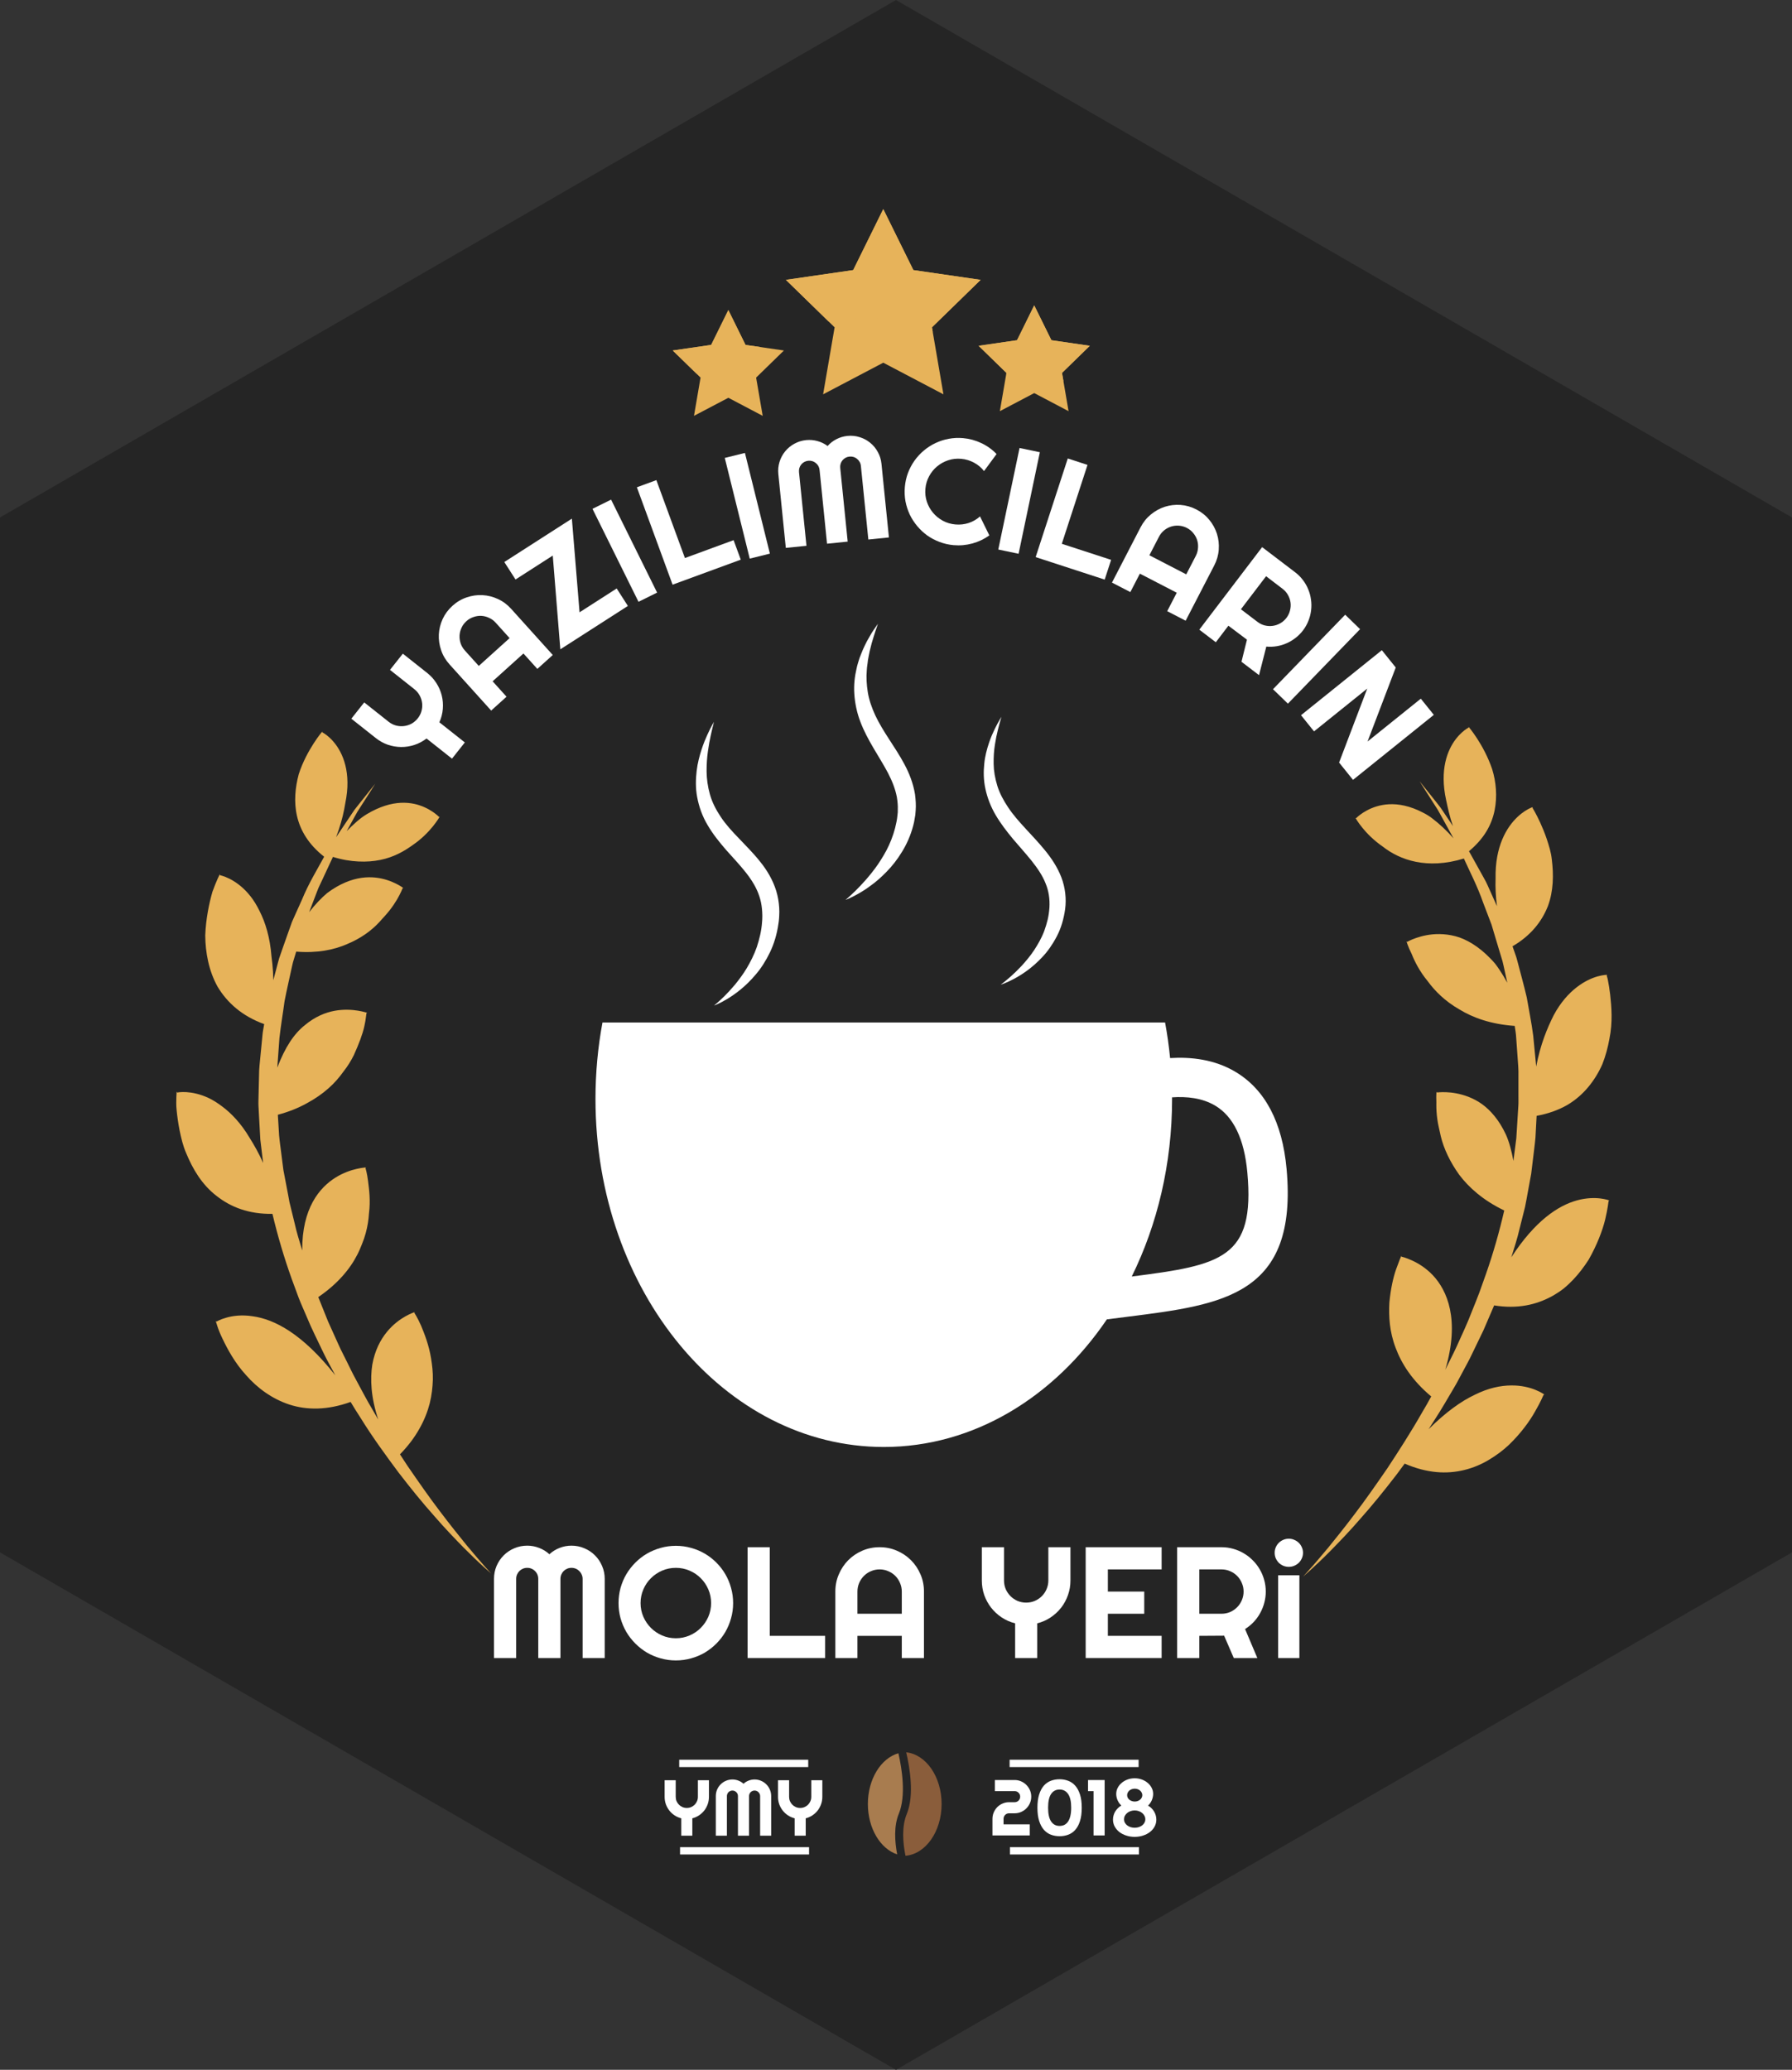 <?xml version="1.0" encoding="UTF-8" standalone="no"?>
<!-- Created with Inkscape (http://www.inkscape.org/) -->

<svg
   xmlns:dc="http://purl.org/dc/elements/1.1/"
   xmlns:cc="http://creativecommons.org/ns#"
   xmlns:rdf="http://www.w3.org/1999/02/22-rdf-syntax-ns#"
   xmlns:svg="http://www.w3.org/2000/svg"
   xmlns="http://www.w3.org/2000/svg"
   xmlns:sodipodi="http://sodipodi.sourceforge.net/DTD/sodipodi-0.dtd"
   xmlns:inkscape="http://www.inkscape.org/namespaces/inkscape"
   width="181"
   height="209"
   viewBox="0 0 47.89 55.298"
   version="1.1"
   id="svg2267"
   inkscape:version="0.92.4 (5da689c313, 2019-01-14)"
   sodipodi:docname="ymy.svg">
  <rect x="0" y="0" width="47.89" height="55.298" fill="#333333" stroke="none"/>
  <defs
     id="defs2261" />
  <sodipodi:namedview
     id="base"
     pagecolor="#ffffff"
     bordercolor="#666666"
     borderopacity="1.0"
     inkscape:pageopacity="0.0"
     inkscape:pageshadow="2"
     inkscape:zoom="1.8174854"
     inkscape:cx="66.202823"
     inkscape:cy="105.3356"
     inkscape:document-units="px"
     inkscape:current-layer="layer1"
     showgrid="false"
     units="px"
     inkscape:window-width="1366"
     inkscape:window-height="718"
     inkscape:window-x="0"
     inkscape:window-y="22"
     inkscape:window-maximized="1" />
  <g
     inkscape:label="Layer 1"
     inkscape:groupmode="layer"
     id="layer1"
     transform="translate(0,-241.702)">
    <path
       sodipodi:type="star"
       style="opacity:1;fill:#252525;fill-opacity:1;fill-rule:nonzero;stroke:none;stroke-width:0.315;stroke-linecap:round;stroke-linejoin:round;stroke-miterlimit:4;stroke-dasharray:none;stroke-dashoffset:0;stroke-opacity:1;paint-order:normal"
       id="path2090"
       sodipodi:sides="6"
       sodipodi:cx="-264.79211"
       sodipodi:cy="318.14914"
       sodipodi:r1="27.649063"
       sodipodi:r2="23.944794"
       sodipodi:arg1="1.5707963"
       sodipodi:arg2="2.0943951"
       inkscape:flatsided="true"
       inkscape:rounded="0"
       inkscape:randomized="0"
       d="m -264.792,345.798 -23.945,-13.825 -1e-5,-27.649 23.945,-13.825 23.945,13.825 0,27.649 z"
       inkscape:transform-center-y="6.0555826e-06"
       transform="matrix(1,0,0,1,288.737,-48.797)"
       inkscape:export-filename="/home/adil/Masaüstü/ymy.png"
       inkscape:export-xdpi="96"
       inkscape:export-ydpi="96" />
    <g
       id="g2202"
       transform="matrix(0.187,0,0,0.187,-1.443,239.177)">
      <g
         id="g2134"
         transform="translate(-1.375,15.291)">
        <path
           inkscape:connector-curvature="0"
           id="path2092"
           style="fill:#e7b35a;fill-opacity:1;fill-rule:nonzero;stroke:none;stroke-width:0.103"
           d="m 52.284,176.864 c -0.394,-1.302 -0.808,-2.603 -1.099,-3.936 l -0.489,-1.994 -0.241,-0.992 -0.185,-1.012 -0.54,-2.83 -0.135,-0.702 -0.092,-0.713 -0.181,-1.425 c -0.114,-0.95 -0.261,-1.89 -0.345,-2.841 -0.058,-0.95 -0.116,-1.901 -0.174,-2.841 l -0.006,-0.103 c 1.603,-0.424 2.974,-0.992 4.142,-1.642 1.211,-0.651 2.238,-1.374 3.095,-2.138 0.864,-0.754 1.541,-1.56 2.121,-2.365 0.628,-0.795 1.121,-1.601 1.507,-2.386 0.711,-1.57 1.266,-3.027 1.5,-4.132 0.125,-0.547 0.193,-1.012 0.229,-1.333 0.014,-0.165 0.032,-0.289 0.05,-0.372 l 0.022,-0.134 0.096,-0.062 c 0,0 -0.496,-0.176 -1.327,-0.31 -0.82,-0.134 -2.02,-0.217 -3.329,0.021 -1.312,0.248 -2.785,0.826 -4.263,2.066 -1.544,1.229 -2.823,3.161 -3.922,6.053 0.102,-1.425 0.206,-2.841 0.306,-4.235 0.197,-1.787 0.504,-3.533 0.731,-5.258 0.326,-1.698 0.723,-3.349 1.066,-4.972 0.072,-0.365 0.17,-0.717 0.282,-1.069 0.108,-0.345 0.213,-0.695 0.317,-1.04 3.006,0.243 5.4,-0.254 7.272,-1.075 1.947,-0.803 3.478,-1.926 4.575,-3.11 0.523,-0.6 1.09,-1.166 1.515,-1.729 0.434,-0.557 0.784,-1.089 1.058,-1.55 0.543,-0.934 0.784,-1.589 0.784,-1.589 l 0.101,-0.034 c 0,0 -0.381,-0.301 -1.071,-0.638 -0.696,-0.34 -1.68,-0.723 -2.901,-0.851 -1.223,-0.129 -2.678,-0.003 -4.319,0.694 -0.821,0.349 -1.692,0.841 -2.593,1.517 -0.834,0.707 -1.695,1.604 -2.57,2.727 0.145,-0.383 0.292,-0.765 0.433,-1.135 0.241,-0.628 0.475,-1.242 0.706,-1.843 0.216,-0.608 0.525,-1.156 0.774,-1.722 0.521,-1.117 1.014,-2.184 1.485,-3.193 1.319,0.409 2.503,0.595 3.637,0.653 1.14,0.059 2.185,-0.031 3.133,-0.223 1.912,-0.385 3.382,-1.227 4.631,-2.124 1.291,-0.881 2.249,-1.883 2.889,-2.674 0.64,-0.792 0.964,-1.373 0.964,-1.373 l -0.092,0.024 c 0,0 -0.322,-0.338 -0.922,-0.741 -0.6,-0.402 -1.48,-0.873 -2.618,-1.121 -1.137,-0.238 -2.533,-0.257 -4.178,0.269 -0.823,0.265 -1.709,0.659 -2.654,1.232 -0.939,0.573 -1.83,1.392 -2.821,2.39 0.439,-0.797 0.848,-1.54 1.219,-2.212 0.198,-0.38 0.409,-0.723 0.622,-1.04 0.205,-0.322 0.397,-0.622 0.577,-0.9 0.356,-0.559 0.661,-1.038 0.909,-1.421 0.491,-0.779 0.752,-1.192 0.752,-1.192 0,0 -0.307,0.383 -0.882,1.099 -0.287,0.358 -0.64,0.805 -1.056,1.325 -0.208,0.26 -0.432,0.541 -0.67,0.841 -0.244,0.299 -0.487,0.622 -0.717,0.985 -0.661,0.99 -1.429,2.129 -2.275,3.393 0.549,-1.44 0.921,-2.753 1.156,-3.959 0.106,-0.587 0.207,-1.15 0.304,-1.692 0.083,-0.527 0.134,-1.027 0.157,-1.505 0.085,-1.916 -0.272,-3.44 -0.8,-4.609 -0.523,-1.17 -1.217,-1.985 -1.784,-2.5 -0.568,-0.516 -1.009,-0.731 -1.009,-0.731 l 0.006,-0.113 c 0,0 -0.545,0.633 -1.244,1.72 -0.694,1.087 -1.554,2.618 -2.124,4.395 -0.982,3.72 -0.886,8.232 3.637,11.777 -1.006,1.854 -2.232,3.834 -3.184,6.161 -0.304,0.675 -0.616,1.366 -0.932,2.069 -0.157,0.353 -0.318,0.708 -0.477,1.07 -0.133,0.37 -0.265,0.744 -0.4,1.119 -0.268,0.756 -0.539,1.525 -0.816,2.305 -0.135,0.392 -0.274,0.786 -0.412,1.18 -0.142,0.397 -0.28,0.801 -0.377,1.214 -0.219,0.829 -0.44,1.667 -0.666,2.52 -0.015,-0.814 -0.063,-1.584 -0.136,-2.316 -0.036,-0.368 -0.083,-0.725 -0.126,-1.068 -0.026,-0.342 -0.06,-0.673 -0.101,-0.995 -0.158,-1.289 -0.421,-2.43 -0.755,-3.448 -0.326,-1.012 -0.758,-1.907 -1.165,-2.66 -0.408,-0.752 -0.864,-1.392 -1.334,-1.923 -0.938,-1.074 -1.935,-1.732 -2.704,-2.109 -0.77,-0.377 -1.308,-0.477 -1.308,-0.477 l -0.024,-0.145 c 0,0 -0.492,0.96 -1.052,2.516 -0.458,1.602 -0.938,3.834 -1.025,6.236 0.021,2.436 0.504,5.06 1.762,7.317 1.372,2.29 3.496,4.201 6.661,5.348 -0.09,0.568 -0.222,1.126 -0.256,1.694 -0.091,0.94 -0.182,1.87 -0.273,2.81 -0.087,0.95 -0.213,1.901 -0.207,2.861 -0.023,0.961 -0.046,1.921 -0.069,2.892 -0.001,0.485 -0.038,0.971 -0.008,1.467 l 0.076,1.456 c 0.06,1.105 0.123,2.221 0.186,3.336 0.133,1.105 0.267,2.221 0.402,3.326 -0.602,-1.374 -1.289,-2.562 -1.934,-3.595 -0.617,-1.043 -1.273,-1.921 -1.942,-2.665 -0.668,-0.744 -1.349,-1.353 -2.023,-1.849 -0.662,-0.496 -1.286,-0.888 -1.903,-1.178 -1.227,-0.578 -2.347,-0.785 -3.16,-0.837 -0.815,-0.052 -1.322,0.062 -1.322,0.062 l -0.075,-0.134 c 0,0 -0.025,0.269 -0.042,0.744 -0.004,0.475 -0.055,1.167 0.045,1.983 0.082,0.816 0.212,1.787 0.42,2.83 0.22,1.043 0.464,2.169 0.95,3.264 0.921,2.221 2.216,4.452 4.305,6.063 2.032,1.611 4.626,2.634 8.01,2.582 0.751,3.161 1.669,6.26 2.74,9.255 0.339,0.919 0.675,1.828 1.01,2.737 0.35,0.899 0.751,1.777 1.124,2.655 0.725,1.777 1.59,3.45 2.383,5.134 0.543,1.136 1.159,2.2 1.729,3.285 -4.678,-5.909 -8.658,-8.005 -11.82,-8.439 -1.539,-0.238 -2.834,-0.062 -3.736,0.196 -0.905,0.248 -1.419,0.568 -1.419,0.568 l -0.113,-0.093 c 0,0 0.07,0.269 0.22,0.713 0.145,0.465 0.394,1.095 0.753,1.839 0.712,1.487 1.769,3.471 3.392,5.227 1.561,1.787 3.664,3.347 6.146,4.163 2.503,0.816 5.449,0.826 8.763,-0.372 0.437,0.754 0.913,1.477 1.373,2.2 1.785,2.892 3.688,5.475 5.452,7.85 1.801,2.345 3.513,4.442 5.111,6.229 1.567,1.818 3.027,3.316 4.225,4.545 1.212,1.219 2.196,2.149 2.876,2.768 0.681,0.609 1.053,0.919 1.053,0.919 0,0 -0.335,-0.341 -0.939,-1.033 -0.617,-0.682 -1.48,-1.715 -2.581,-3.016 -1.083,-1.333 -2.383,-2.944 -3.814,-4.845 -1.445,-1.89 -2.981,-4.091 -4.637,-6.497 -0.348,-0.527 -0.704,-1.074 -1.066,-1.632 1.202,-1.229 2.113,-2.469 2.793,-3.688 0.696,-1.229 1.166,-2.448 1.46,-3.605 0.287,-1.167 0.415,-2.293 0.445,-3.378 0.027,-1.074 -0.101,-2.087 -0.254,-3.037 -0.305,-1.901 -0.941,-3.502 -1.421,-4.659 -0.507,-1.157 -0.962,-1.839 -0.962,-1.839 l 0.029,-0.114 c 0,0 -0.534,0.165 -1.304,0.599 -0.772,0.434 -1.763,1.136 -2.665,2.242 -0.901,1.105 -1.706,2.603 -2.077,4.669 -0.313,2.035 -0.209,4.648 0.851,7.84 -0.268,-0.465 -0.534,-0.919 -0.807,-1.395 -0.861,-1.425 -1.639,-2.954 -2.476,-4.493 -0.422,-0.764 -0.787,-1.56 -1.192,-2.365 -0.387,-0.806 -0.823,-1.591 -1.187,-2.417 -0.5,-1.105 -1.006,-2.231 -1.514,-3.357 -0.461,-1.147 -0.926,-2.304 -1.394,-3.471 2.735,-1.859 4.519,-3.987 5.569,-6.043 0.271,-0.516 0.481,-1.033 0.681,-1.539 0.21,-0.506 0.38,-1.012 0.52,-1.518 0.276,-0.992 0.421,-1.952 0.475,-2.851 0.234,-1.828 0.022,-3.419 -0.127,-4.586 -0.138,-1.157 -0.366,-1.88 -0.366,-1.88 l 0.06,-0.103 c 0,0 -0.522,0.021 -1.329,0.207 -0.808,0.186 -1.9,0.537 -3.035,1.25 -2.26,1.415 -4.787,4.359 -4.74,10.402" />
        <path
           inkscape:connector-curvature="0"
           id="path2094"
           style="fill:#e7b35a;fill-opacity:1;fill-rule:nonzero;stroke:none;stroke-width:0.103"
           d="m 225.074,177.845 c 0.421,-1.353 0.861,-2.696 1.179,-4.08 l 0.522,-2.076 0.259,-1.033 0.202,-1.043 0.543,-2.965 0.136,-0.733 0.091,-0.754 0.18,-1.477 c 0.112,-1.002 0.258,-1.983 0.34,-2.975 0.053,-0.992 0.106,-1.983 0.161,-2.975 l 0.004,-0.103 c 1.647,-0.3 3.077,-0.816 4.325,-1.518 1.203,-0.702 2.205,-1.58 3.044,-2.582 0.833,-1.002 1.518,-2.118 2.031,-3.295 0.462,-1.167 0.783,-2.386 0.999,-3.584 0.499,-2.407 0.295,-4.669 0.112,-6.335 -0.098,-0.833 -0.214,-1.508 -0.306,-1.976 -0.041,-0.237 -0.088,-0.417 -0.127,-0.539 -0.036,-0.119 -0.056,-0.187 -0.056,-0.187 l 0.044,-0.133 c 0,0 -0.535,0 -1.344,0.225 -0.818,0.23 -1.862,0.68 -2.996,1.554 -1.13,0.875 -2.301,2.155 -3.285,3.993 -0.916,1.818 -1.918,4.214 -2.5,7.334 -0.147,-1.498 -0.288,-2.975 -0.431,-4.431 -0.241,-1.859 -0.619,-3.677 -0.923,-5.459 -0.407,-1.763 -0.897,-3.469 -1.323,-5.129 -0.089,-0.376 -0.205,-0.742 -0.337,-1.097 -0.124,-0.354 -0.249,-0.713 -0.373,-1.066 2.592,-1.506 4.17,-3.505 5.052,-5.721 0.812,-2.175 0.831,-4.504 0.569,-6.642 -0.109,-1.084 -0.426,-2.04 -0.718,-2.936 -0.3,-0.885 -0.629,-1.68 -0.932,-2.341 -0.604,-1.324 -1.103,-2.119 -1.103,-2.119 l 0.009,-0.127 c 0,0 -0.469,0.15 -1.111,0.569 -0.638,0.418 -1.464,1.117 -2.208,2.179 -0.745,1.064 -1.407,2.494 -1.746,4.351 -0.17,0.93 -0.253,1.965 -0.232,3.119 -0.044,1.19 0.011,2.498 0.202,3.941 -0.171,-0.382 -0.345,-0.769 -0.514,-1.14 -0.282,-0.631 -0.56,-1.247 -0.831,-1.852 -0.26,-0.608 -0.614,-1.153 -0.906,-1.713 -0.613,-1.103 -1.197,-2.152 -1.752,-3.151 1.057,-0.883 1.902,-1.85 2.49,-2.826 0.586,-0.97 0.958,-1.976 1.169,-2.994 0.409,-2.019 0.208,-4.122 -0.348,-5.909 -0.595,-1.752 -1.44,-3.274 -2.134,-4.347 -0.695,-1.074 -1.234,-1.702 -1.234,-1.702 l 0.007,0.113 c 0,0 -0.416,0.205 -0.954,0.692 -0.543,0.489 -1.21,1.257 -1.732,2.359 -0.522,1.104 -0.902,2.54 -0.883,4.34 0.007,0.902 0.117,1.894 0.358,2.988 0.234,1.093 0.497,2.352 0.969,3.694 -0.513,-0.765 -0.993,-1.481 -1.427,-2.125 -0.231,-0.368 -0.477,-0.694 -0.722,-0.993 -0.24,-0.301 -0.464,-0.584 -0.672,-0.85 -0.418,-0.522 -0.775,-0.97 -1.062,-1.329 -0.581,-0.722 -0.889,-1.108 -0.889,-1.108 0,0 0.263,0.418 0.758,1.198 0.249,0.389 0.555,0.871 0.915,1.429 0.181,0.286 0.375,0.586 0.581,0.911 0.215,0.315 0.429,0.66 0.629,1.042 0.573,1.041 1.237,2.248 1.97,3.574 -1.029,-1.153 -2.016,-2.062 -2.949,-2.775 -0.452,-0.368 -0.935,-0.655 -1.411,-0.895 -0.47,-0.244 -0.922,-0.446 -1.359,-0.608 -1.748,-0.652 -3.229,-0.697 -4.437,-0.48 -1.207,0.214 -2.142,0.692 -2.78,1.105 -0.639,0.418 -0.981,0.774 -0.981,0.774 l -0.092,-0.027 c 0,0 0.33,0.593 0.981,1.395 0.652,0.805 1.638,1.816 2.941,2.712 2.393,1.875 6.281,3.308 11.567,1.686 0.863,1.915 1.932,3.948 2.75,6.292 0.261,0.685 0.526,1.38 0.797,2.091 0.136,0.354 0.272,0.716 0.41,1.076 0.109,0.368 0.221,0.747 0.334,1.123 0.226,0.75 0.455,1.517 0.688,2.295 0.119,0.387 0.238,0.781 0.356,1.176 0.124,0.395 0.245,0.788 0.324,1.2 0.179,0.819 0.362,1.651 0.546,2.494 -0.383,-0.704 -0.771,-1.341 -1.162,-1.919 -0.195,-0.289 -0.388,-0.564 -0.591,-0.821 -0.22,-0.256 -0.438,-0.492 -0.658,-0.719 -0.875,-0.902 -1.737,-1.591 -2.571,-2.108 -0.844,-0.514 -1.625,-0.871 -2.43,-1.078 -0.806,-0.211 -1.562,-0.295 -2.259,-0.305 -1.391,-0.02 -2.542,0.273 -3.354,0.552 -0.809,0.278 -1.272,0.554 -1.272,0.554 l -0.106,-0.049 c 0,0 0.208,0.727 0.737,1.778 0.427,1.077 1.128,2.484 2.287,3.886 1.042,1.425 2.476,2.866 4.534,4.044 1.935,1.188 4.518,2.118 7.905,2.355 0.073,0.547 0.186,1.085 0.209,1.653 0.066,0.909 0.132,1.818 0.197,2.737 0.062,0.919 0.159,1.849 0.128,2.779 0,0.94 0,1.87 0,2.82 -0.007,0.465 0.023,0.94 -0.014,1.415 l -0.089,1.425 c -0.067,1.074 -0.134,2.149 -0.203,3.233 -0.137,1.074 -0.276,2.149 -0.412,3.233 -0.268,-1.456 -0.598,-2.696 -1.064,-3.75 -0.496,-1.064 -1.051,-1.942 -1.633,-2.655 -0.585,-0.723 -1.199,-1.291 -1.818,-1.735 -0.629,-0.454 -1.292,-0.775 -1.906,-1.023 -1.239,-0.475 -2.363,-0.63 -3.178,-0.661 -0.815,-0.031 -1.319,0.041 -1.319,0.041 l -0.08,-0.083 c 0,0 -0.02,0.186 -0.026,0.506 -0.02,0.331 0.027,0.806 0.006,1.384 0,0.578 0.036,1.26 0.143,2.014 0.094,0.744 0.315,1.57 0.496,2.438 0.418,1.735 1.298,3.636 2.632,5.495 1.391,1.849 3.459,3.677 6.435,5.103 -0.708,3.078 -1.576,6.115 -2.602,9.049 -0.321,0.899 -0.639,1.797 -0.958,2.686 -0.327,0.888 -0.7,1.766 -1.041,2.634 -0.665,1.756 -1.465,3.429 -2.212,5.093 -0.511,1.126 -1.087,2.19 -1.61,3.285 2.123,-7.189 0.251,-11.332 -1.775,-13.49 -1.053,-1.105 -2.175,-1.756 -3.029,-2.138 -0.854,-0.393 -1.442,-0.516 -1.442,-0.516 l -0.042,-0.114 c 0,0 -0.09,0.186 -0.221,0.516 -0.124,0.341 -0.315,0.816 -0.526,1.405 -0.419,1.198 -0.788,2.872 -0.959,4.783 -0.102,1.932 0.014,4.101 0.885,6.404 0.851,2.293 2.367,4.69 5.098,6.972 -0.4,0.764 -0.84,1.498 -1.264,2.221 -1.66,2.913 -3.389,5.588 -5,8.036 -1.666,2.417 -3.209,4.628 -4.663,6.528 -1.437,1.911 -2.744,3.533 -3.832,4.865 -1.108,1.312 -1.977,2.355 -2.601,3.027 -0.608,0.702 -0.953,1.064 -0.953,1.064 0,0 0.383,-0.32 1.068,-0.95 0.687,-0.62 1.675,-1.549 2.893,-2.779 1.204,-1.229 2.671,-2.737 4.247,-4.566 1.604,-1.797 3.323,-3.905 5.135,-6.26 0.383,-0.516 0.777,-1.054 1.177,-1.591 1.581,0.692 3.09,1.074 4.521,1.209 1.418,0.134 2.759,0.01 4.016,-0.3 1.264,-0.31 2.43,-0.806 3.479,-1.436 1.054,-0.63 2.038,-1.353 2.877,-2.149 1.677,-1.611 2.959,-3.367 3.742,-4.772 0.805,-1.384 1.198,-2.345 1.198,-2.345 l 0.123,-0.072 c 0,0 -0.45,-0.341 -1.27,-0.671 -0.816,-0.331 -2.014,-0.651 -3.491,-0.63 -1.478,0.01 -3.237,0.362 -5.18,1.333 -1.999,0.94 -4.158,2.51 -6.596,4.917 0.293,-0.455 0.584,-0.919 0.881,-1.374 0.939,-1.436 1.806,-2.954 2.723,-4.504 0.462,-0.764 0.867,-1.58 1.308,-2.386 0.422,-0.806 0.89,-1.611 1.28,-2.458 0.542,-1.126 1.091,-2.262 1.645,-3.409 0.505,-1.178 1.015,-2.355 1.528,-3.553 3.332,0.537 6.025,-0.083 8.302,-1.333 0.563,-0.32 1.111,-0.671 1.603,-1.054 0.485,-0.393 0.943,-0.826 1.371,-1.271 0.856,-0.899 1.599,-1.89 2.235,-2.882 1.162,-2.045 1.965,-4.122 2.353,-5.712 0.379,-1.591 0.485,-2.644 0.485,-2.644 l 0.098,-0.103 c 0,0 -0.489,-0.196 -1.312,-0.289 -0.824,-0.093 -1.986,-0.083 -3.324,0.289 -2.684,0.744 -5.975,2.923 -9.359,8.129" />
        <path
           inkscape:connector-curvature="0"
           id="path2096"
           style="fill:#e7b35a;fill-opacity:1;fill-rule:nonzero;stroke:none;stroke-width:0.103"
           d="m 135.32,28.085 4.301,8.713 9.612,1.396 -6.955,6.782 1.641,9.572 -8.599,-4.519 -8.598,4.519 1.644,-9.572 -6.959,-6.782 9.615,-1.396 4.298,-8.713" />
        <path
           inkscape:connector-curvature="0"
           id="path2098"
           style="fill:#e7b35a;fill-opacity:1;fill-rule:nonzero;stroke:none;stroke-width:0.103"
           d="m 113.183,42.514 2.452,4.977 5.489,0.794 -3.974,3.874 0.94,5.465 -4.908,-2.583 -4.913,2.583 0.938,-5.465 -3.972,-3.874 5.488,-0.794 2.458,-4.977" />
        <path
           inkscape:connector-curvature="0"
           id="path2100"
           style="fill:#ffffff;fill-opacity:1;fill-rule:nonzero;stroke:none;stroke-width:0.103"
           d="m 142.328,46.327 -0.051,-0.292 h 8.8e-4 l 0.05,0.292 m -19.284,-5.479 -1.638,-1.596 9.616,-1.399 4.298,-8.713 2.357,4.779 -2.357,-4.776 -4.298,8.713 -9.615,1.396 1.637,1.596 m 26.189,-1.596 -9.612,-1.396 -0.002,-0.003 9.614,1.399" />
        <path
           inkscape:connector-curvature="0"
           id="path2102"
           style="fill:#e7b35a;fill-opacity:1;fill-rule:nonzero;stroke:none;stroke-width:0.103"
           d="m 142.398,45.678 c -1.379,-0.654 -3.055,-1.236 -5.408,-1.665 -1.306,-0.24 -2.667,-0.347 -4.06,-0.347 -1.774,0 -3.598,0.175 -5.425,0.47 l -4.461,-4.346 -1.637,-1.596 9.615,-1.396 4.298,-8.713 2.357,4.776 1.941,3.933 h 8.8e-4 l 0.002,0.003 9.612,1.396 -6.955,6.78 8.8e-4,0.002 h -8.8e-4 l 0.051,0.292 0.069,0.409" />
        <path
           inkscape:connector-curvature="0"
           id="path2104"
           style="fill:#e7b35a;fill-opacity:1;fill-rule:nonzero;stroke:none;stroke-width:0.103"
           d="m 156.895,41.844 2.454,4.975 5.487,0.8 -3.972,3.868 0.937,5.467 -4.907,-2.583 -4.912,2.583 0.939,-5.467 -3.972,-3.868 5.489,-0.8 2.455,-4.975" />
        <path
           inkscape:connector-curvature="0"
           id="path2106"
           style="fill:#ffffff;fill-opacity:1;fill-rule:nonzero;stroke:none;stroke-width:0.103"
           d="m 161.07,52.667 c -8.9e-4,0 -0.002,0 -0.004,0 l -0.202,-1.181 0.206,1.181 m -8.182,-0.982 c -8.9e-4,0 -8.9e-4,0 -8.9e-4,0 l 0.035,-0.198 -0.034,0.198 m -3.932,-4.068 -0.005,-0.005 5.489,-0.796 2.452,-4.975 0.002,0.004 -2.454,4.974 -5.484,0.799 m 15.875,0 -5.481,-0.799 -8.8e-4,-0.002 5.487,0.795 -0.005,0.005" />
        <path
           inkscape:connector-curvature="0"
           id="path2108"
           style="fill:#e7b35a;fill-opacity:1;fill-rule:nonzero;stroke:none;stroke-width:0.103"
           d="m 161.067,52.667 c -3.49,-0.162 -6.115,-0.514 -8.179,-0.982 l 0.034,-0.198 -3.967,-3.869 5.484,-0.799 2.454,-4.974 2.453,4.971 8.8e-4,0.001 8.9e-4,0.002 5.481,0.798 -3.966,3.869 0.202,1.181" />
        <path
           inkscape:connector-curvature="0"
           id="path2110"
           style="fill:#ffffff;fill-opacity:1;fill-rule:nonzero;stroke:none;stroke-width:0.103"
           d="m 106.383,49.404 -1.149,-1.119 5.49,-0.798 2.456,-4.976 0.002,0.003 -2.458,4.977 -5.488,0.794 1.147,1.119 m 11.308,-1.616 -2.056,-0.297 -0.002,-0.003 2.065,0.297 c -0.002,0.001 -0.005,0.002 -0.007,0.003" />
        <path
           inkscape:connector-curvature="0"
           id="path2112"
           style="fill:#e7b35a;fill-opacity:1;fill-rule:nonzero;stroke:none;stroke-width:0.103"
           d="m 108.637,51.599 -2.254,-2.195 -1.147,-1.119 5.488,-0.794 2.458,-4.977 2.45,4.973 v 0.001 l 0.002,0.003 2.056,0.297 c -3.623,1.275 -6.809,2.713 -9.054,3.811" />
        <path
           inkscape:connector-curvature="0"
           id="path2114"
           style="fill:#ffffff;fill-opacity:1;fill-rule:nonzero;stroke:none;stroke-width:0.103"
           d="m 124.715,263.158 h -18.437 v -1.043 h 18.437 v 1.043" />
        <path
           inkscape:connector-curvature="0"
           id="path2116"
           style="fill:#ffffff;fill-opacity:1;fill-rule:nonzero;stroke:none;stroke-width:0.103"
           d="m 124.595,250.669 h -18.437 v -1.043 h 18.437 v 1.043" />
        <path
           inkscape:connector-curvature="0"
           id="path2118"
           style="fill:#ffffff;fill-opacity:1;fill-rule:nonzero;stroke:none;stroke-width:0.103"
           d="m 171.858,263.158 h -18.437 v -1.043 h 18.437 v 1.043" />
        <path
           inkscape:connector-curvature="0"
           id="path2120"
           style="fill:#ffffff;fill-opacity:1;fill-rule:nonzero;stroke:none;stroke-width:0.103"
           d="m 171.812,250.669 h -18.437 v -1.043 h 18.437 v 1.043" />
        <path
           inkscape:connector-curvature="0"
           id="path2122"
           style="fill:#ffffff;fill-opacity:1;fill-rule:nonzero;stroke:none;stroke-width:0.103"
           d="m 170.834,180.583 c 3.658,-7.427 5.761,-16.104 5.761,-25.369 l -0.002,-0.227 c 2.051,-0.145 4.307,0.072 6.184,1.198 2.603,1.56 4.141,4.772 4.574,9.545 1.114,12.261 -3.69,13.222 -16.517,14.854 z m 22.124,-15.37 c -0.606,-6.673 -3.068,-11.342 -7.313,-13.873 -2.995,-1.787 -6.371,-2.149 -9.333,-1.963 -0.169,-1.725 -0.408,-3.419 -0.717,-5.082 H 95.191 c -0.653,3.512 -0.999,7.169 -0.999,10.918 0,27.466 18.446,49.727 41.202,49.727 12.849,0 24.326,-7.107 31.882,-18.232 1.06,-0.134 2.091,-0.269 3.093,-0.393 13.533,-1.715 24.225,-3.058 22.589,-21.103" />
        <path
           inkscape:connector-curvature="0"
           id="path2124"
           style="fill:#ffffff;fill-opacity:1;fill-rule:nonzero;stroke:none;stroke-width:0.103"
           d="m 111.127,141.879 c 0,0 0.587,-0.459 1.493,-1.345 0.449,-0.45 0.974,-1.01 1.533,-1.676 0.543,-0.681 1.138,-1.451 1.674,-2.354 0.531,-0.902 1.044,-1.902 1.428,-3.011 0.361,-1.109 0.663,-2.298 0.744,-3.56 l 0.018,-0.236 0.007,-0.091 0.003,-0.129 c 0.004,-0.169 0.017,-0.362 0.009,-0.496 -0.004,-0.284 -0.02,-0.602 -0.049,-0.906 -0.06,-0.614 -0.177,-1.223 -0.376,-1.81 -0.379,-1.185 -1.066,-2.296 -1.909,-3.376 -0.845,-1.074 -1.838,-2.119 -2.811,-3.213 -0.961,-1.106 -1.905,-2.271 -2.654,-3.551 -0.764,-1.262 -1.256,-2.661 -1.505,-4 -0.261,-1.341 -0.21,-2.628 -0.08,-3.769 0.13,-1.142 0.413,-2.152 0.69,-3.023 0.276,-0.87 0.588,-1.598 0.856,-2.189 0.264,-0.593 0.506,-1.038 0.67,-1.343 0.167,-0.302 0.257,-0.464 0.257,-0.464 0,0 -0.043,0.18 -0.126,0.512 -0.089,0.335 -0.195,0.829 -0.337,1.448 -0.145,0.621 -0.272,1.386 -0.401,2.249 -0.123,0.867 -0.195,1.846 -0.188,2.89 0.012,1.048 0.162,2.161 0.475,3.269 0.311,1.114 0.86,2.191 1.566,3.241 0.702,1.054 1.607,2.047 2.592,3.06 0.971,1.028 2.034,2.071 3.004,3.295 0.977,1.197 1.838,2.633 2.317,4.202 0.24,0.783 0.371,1.591 0.422,2.382 0.029,0.397 0.022,0.779 8.9e-4,1.192 -0.006,0.218 -0.026,0.371 -0.041,0.546 l -0.011,0.13 -0.022,0.162 -0.039,0.275 c -0.206,1.473 -0.624,2.861 -1.208,4.077 -0.585,1.208 -1.268,2.279 -2.022,3.155 -1.478,1.77 -3.032,2.882 -4.152,3.549 -1.123,0.669 -1.83,0.905 -1.83,0.905" />
        <path
           inkscape:connector-curvature="0"
           id="path2126"
           style="fill:#ffffff;fill-opacity:1;fill-rule:nonzero;stroke:none;stroke-width:0.103"
           d="m 152.108,138.885 c 0,0 0.58,-0.413 1.487,-1.217 0.45,-0.407 0.981,-0.912 1.547,-1.517 0.554,-0.621 1.165,-1.326 1.716,-2.158 0.547,-0.837 1.088,-1.757 1.475,-2.796 0.193,-0.518 0.347,-1.064 0.487,-1.617 0.129,-0.554 0.207,-1.134 0.248,-1.722 0.065,-1.157 -0.086,-2.315 -0.544,-3.418 -0.433,-1.118 -1.159,-2.181 -1.983,-3.22 -0.832,-1.036 -1.763,-2.066 -2.672,-3.131 -0.892,-1.079 -1.763,-2.2 -2.473,-3.409 -0.712,-1.202 -1.211,-2.506 -1.479,-3.772 -0.281,-1.27 -0.278,-2.507 -0.161,-3.601 0.107,-1.103 0.379,-2.067 0.653,-2.9 0.269,-0.835 0.589,-1.519 0.857,-2.08 0.267,-0.56 0.515,-0.979 0.68,-1.266 0.168,-0.281 0.261,-0.436 0.261,-0.436 0,0 -0.049,0.172 -0.139,0.488 -0.097,0.314 -0.219,0.784 -0.368,1.371 -0.155,0.59 -0.299,1.313 -0.428,2.133 -0.131,0.822 -0.197,1.753 -0.179,2.749 0.015,0.997 0.201,2.046 0.522,3.101 0.326,1.057 0.875,2.092 1.557,3.104 1.357,2.047 3.413,3.864 5.26,6.128 0.923,1.128 1.785,2.412 2.343,3.869 0.554,1.454 0.731,3.053 0.539,4.505 -0.196,1.425 -0.592,2.775 -1.2,3.922 -0.6,1.151 -1.302,2.149 -2.064,2.95 -1.505,1.618 -3.045,2.59 -4.147,3.167 -1.106,0.585 -1.793,0.774 -1.793,0.774" />
        <path
           inkscape:connector-curvature="0"
           id="path2128"
           style="fill:#ffffff;fill-opacity:1;fill-rule:nonzero;stroke:none;stroke-width:0.103"
           d="m 129.925,126.779 c 0,0 0.55,-0.451 1.419,-1.297 0.865,-0.859 2.054,-2.115 3.208,-3.769 0.556,-0.834 1.133,-1.749 1.593,-2.77 0.464,-1.023 0.839,-2.133 1.062,-3.298 l 0.079,-0.442 0.052,-0.434 0.054,-0.497 0.003,-0.408 c 0.031,-0.542 -0.037,-1.161 -0.126,-1.738 -0.217,-1.177 -0.68,-2.336 -1.284,-3.499 -1.224,-2.311 -2.941,-4.656 -3.937,-7.298 -0.505,-1.312 -0.78,-2.685 -0.864,-3.975 -0.089,-1.294 0.059,-2.518 0.313,-3.591 0.102,-0.542 0.28,-1.038 0.422,-1.515 0.185,-0.457 0.344,-0.899 0.522,-1.3 0.185,-0.396 0.357,-0.766 0.529,-1.1 0.187,-0.327 0.36,-0.625 0.514,-0.898 0.297,-0.541 0.608,-0.926 0.782,-1.204 0.189,-0.273 0.291,-0.417 0.291,-0.417 0,0 -0.056,0.169 -0.161,0.485 -0.101,0.315 -0.275,0.761 -0.445,1.347 -0.089,0.288 -0.185,0.614 -0.29,0.962 -0.089,0.353 -0.184,0.731 -0.286,1.139 -0.094,0.403 -0.161,0.842 -0.25,1.294 -0.037,0.459 -0.145,0.934 -0.161,1.432 -0.092,0.992 -0.025,2.062 0.15,3.148 0.181,1.094 0.564,2.191 1.072,3.292 0.523,1.103 1.19,2.2 1.926,3.332 0.728,1.136 1.526,2.318 2.224,3.627 0.701,1.297 1.271,2.769 1.521,4.309 0.098,0.782 0.156,1.526 0.093,2.331 l -0.049,0.596 -0.084,0.495 -0.096,0.549 -0.127,0.524 c -0.366,1.384 -0.93,2.649 -1.608,3.735 -0.666,1.1 -1.417,2.04 -2.183,2.822 -0.763,0.787 -1.513,1.439 -2.226,1.952 -0.7,0.527 -1.345,0.931 -1.891,1.233 -1.086,0.616 -1.761,0.846 -1.761,0.846" />
        <path
           inkscape:connector-curvature="0"
           id="path2130"
           style="fill:#8a5d3b;fill-opacity:1;fill-rule:nonzero;stroke:none;stroke-width:0.103"
           d="m 138.689,257.342 c -0.749,1.808 -0.578,4.101 -0.195,6.001 2.881,-0.237 5.163,-3.46 5.163,-7.396 0,-3.894 -2.229,-7.086 -5.06,-7.386 0.518,2.21 1.173,6.146 0.093,8.78" />
        <path
           inkscape:connector-curvature="0"
           id="path2132"
           style="fill:#a87c4f;fill-opacity:1;fill-rule:nonzero;stroke:none;stroke-width:0.103"
           d="m 137.541,257.342 c 1.059,-2.582 0.45,-6.415 -0.059,-8.646 -2.493,0.713 -4.362,3.688 -4.362,7.251 0,3.481 1.783,6.404 4.188,7.2 -0.354,-1.859 -0.488,-4.06 0.233,-5.805" />
      </g>
      <g
         id="g2152"
         style="font-style:normal;font-variant:normal;font-weight:normal;font-stretch:normal;font-size:40px;line-height:1.25;font-family:Righteous;-inkscape-font-specification:Righteous;letter-spacing:0px;word-spacing:0px;fill:#ffffff;fill-opacity:1;stroke:none"
         transform="matrix(0.265,0,0,0.265,32.856,194.353)"
         aria-label="MOLA YERi">
        <path
           inkscape:connector-curvature="0"
           id="path2136"
           style="font-size:85.333px"
           d="m 231.249,211.439 h -11.917 v -42.667 q 0,-1.25 -0.5,-2.333 -0.458,-1.083 -1.292,-1.875 -0.792,-0.833 -1.875,-1.292 -1.083,-0.458 -2.333,-0.458 -1.25,0 -2.333,0.458 -1.083,0.458 -1.917,1.292 -0.792,0.792 -1.25,1.875 -0.458,1.083 -0.458,2.333 v 42.667 h -11.958 v -42.667 q 0,-1.25 -0.458,-2.333 -0.458,-1.083 -1.292,-1.875 -0.792,-0.833 -1.875,-1.292 -1.083,-0.458 -2.333,-0.458 -1.25,0 -2.333,0.458 -1.083,0.458 -1.917,1.292 -0.792,0.792 -1.25,1.875 -0.458,1.083 -0.458,2.333 v 42.667 h -11.958 v -42.667 q 0,-3.708 1.375,-6.958 1.417,-3.292 3.833,-5.708 2.458,-2.458 5.708,-3.833 3.292,-1.417 7,-1.417 3.333,0 6.417,1.208 3.083,1.167 5.542,3.417 2.458,-2.25 5.5,-3.417 3.083,-1.208 6.417,-1.208 3.708,0 6.958,1.417 3.292,1.375 5.708,3.833 2.458,2.417 3.833,5.708 1.417,3.25 1.417,6.958 z" />
        <path
           inkscape:connector-curvature="0"
           id="path2138"
           style="font-size:85.333px"
           d="m 300.499,181.814 q 0,4.25 -1.125,8.208 -1.083,3.917 -3.083,7.375 -2,3.417 -4.833,6.25 -2.833,2.833 -6.25,4.875 -3.417,2 -7.375,3.083 -3.958,1.125 -8.208,1.125 -4.25,0 -8.208,-1.125 -3.917,-1.083 -7.375,-3.083 -3.417,-2.042 -6.25,-4.875 -2.833,-2.833 -4.875,-6.25 -2,-3.458 -3.125,-7.375 -1.083,-3.958 -1.083,-8.208 0,-4.25 1.083,-8.208 1.125,-3.958 3.125,-7.375 2.042,-3.417 4.875,-6.25 2.833,-2.833 6.25,-4.833 3.458,-2 7.375,-3.083 3.958,-1.125 8.208,-1.125 4.25,0 8.208,1.125 3.958,1.083 7.375,3.083 3.417,2 6.25,4.833 2.833,2.833 4.833,6.25 2,3.417 3.083,7.375 1.125,3.958 1.125,8.208 z m -11.875,0 q 0,-3.917 -1.5,-7.375 -1.5,-3.5 -4.083,-6.042 -2.542,-2.583 -6.042,-4.083 -3.458,-1.5 -7.375,-1.5 -3.958,0 -7.417,1.5 -3.458,1.5 -6.042,4.083 -2.583,2.542 -4.083,6.042 -1.5,3.458 -1.5,7.375 0,3.917 1.5,7.375 1.5,3.417 4.083,6 2.583,2.583 6.042,4.083 3.458,1.5 7.417,1.5 3.917,0 7.375,-1.5 3.5,-1.5 6.042,-4.083 2.583,-2.583 4.083,-6 1.5,-3.458 1.5,-7.375 z" />
        <path
           inkscape:connector-curvature="0"
           id="path2140"
           style="font-size:85.333px"
           d="m 350.124,211.439 h -41.833 v -59.75 h 11.958 v 47.792 h 29.875 z" />
        <path
           inkscape:connector-curvature="0"
           id="path2142"
           style="font-size:85.333px"
           d="m 391.458,187.564 v -11.958 q 0,-2.458 -0.958,-4.625 -0.917,-2.208 -2.542,-3.833 -1.625,-1.625 -3.833,-2.542 -2.167,-0.958 -4.625,-0.958 -2.458,0 -4.667,0.958 -2.167,0.917 -3.792,2.542 -1.625,1.625 -2.583,3.833 -0.917,2.167 -0.917,4.625 v 11.958 z m 11.958,23.875 h -11.958 v -11.958 h -23.917 v 11.958 h -11.917 v -35.833 q 0,-4.958 1.875,-9.292 1.875,-4.375 5.083,-7.625 3.25,-3.25 7.583,-5.125 4.375,-1.875 9.333,-1.875 4.958,0 9.292,1.875 4.375,1.875 7.625,5.125 3.25,3.25 5.125,7.625 1.875,4.333 1.875,9.292 z" />
        <path
           inkscape:connector-curvature="0"
           id="path2144"
           style="font-size:85.333px"
           d="m 464.499,211.439 h -11.917 v -18.708 q -3.958,-1 -7.292,-3.208 -3.292,-2.208 -5.667,-5.25 -2.375,-3.083 -3.708,-6.792 -1.292,-3.75 -1.292,-7.875 V 151.689 h 11.958 v 17.917 q 0,2.458 0.917,4.667 0.958,2.167 2.583,3.792 1.625,1.625 3.792,2.583 2.208,0.917 4.667,0.917 2.458,0 4.625,-0.917 2.208,-0.958 3.833,-2.583 1.625,-1.625 2.542,-3.792 0.958,-2.208 0.958,-4.667 V 151.689 h 11.917 v 17.917 q 0,4.125 -1.333,7.875 -1.292,3.708 -3.667,6.792 -2.375,3.042 -5.667,5.25 -3.292,2.208 -7.25,3.208 z" />
        <path
           inkscape:connector-curvature="0"
           id="path2146"
           style="font-size:85.333px"
           d="m 531.583,211.439 h -40.958 v -59.75 h 40.958 v 11.958 h -29 v 11.958 h 19.625 v 11.958 h -19.625 v 11.917 h 29 z" />
        <path
           inkscape:connector-curvature="0"
           id="path2148"
           style="font-size:85.333px"
           d="m 551.916,163.648 v 23.917 h 11.958 q 2.458,0 4.625,-0.917 2.167,-0.958 3.792,-2.583 1.625,-1.625 2.542,-3.792 0.958,-2.208 0.958,-4.667 0,-2.458 -0.958,-4.625 -0.917,-2.208 -2.542,-3.833 -1.625,-1.625 -3.792,-2.542 -2.167,-0.958 -4.625,-0.958 z m 0,47.792 h -11.958 v -59.75 h 23.917 q 3.292,0 6.333,0.875 3.042,0.833 5.667,2.417 2.667,1.542 4.833,3.75 2.208,2.167 3.75,4.833 1.583,2.667 2.417,5.708 0.875,3.042 0.875,6.333 0,3.083 -0.792,6 -0.75,2.917 -2.208,5.542 -1.417,2.625 -3.5,4.833 -2.083,2.208 -4.667,3.833 l 6.625,15.625 h -12.708 l -5.208,-12.042 -13.375,0.083 z" />
        <path
           inkscape:connector-curvature="0"
           id="path2150"
           style="font-size:85.333px"
           d="m 607.833,154.689 q 0,1.583 -0.625,2.958 -0.583,1.375 -1.625,2.417 -1.042,1 -2.458,1.625 -1.375,0.583 -2.958,0.583 -1.583,0 -3,-0.583 -1.375,-0.625 -2.417,-1.625 -1,-1.042 -1.625,-2.417 -0.583,-1.375 -0.583,-2.958 0,-1.542 0.583,-2.917 0.625,-1.417 1.625,-2.417 1.042,-1.042 2.417,-1.625 1.417,-0.625 3,-0.625 1.583,0 2.958,0.625 1.417,0.583 2.458,1.625 1.042,1 1.625,2.417 0.625,1.375 0.625,2.917 z m -1.958,56.75 h -11.458 v -44.625 h 11.458 z" />
      </g>
      <g
         id="g2160"
         style="font-style:normal;font-variant:normal;font-weight:normal;font-stretch:normal;font-size:40px;line-height:1.25;font-family:Righteous;-inkscape-font-specification:Righteous;letter-spacing:0px;word-spacing:0px;fill:#ffffff;fill-opacity:1;stroke:none"
         transform="matrix(0.265,0,0,0.265,58.263,230.112)"
         aria-label="YMY">
        <path
           inkscape:connector-curvature="0"
           id="path2154"
           style="font-size:42.667px"
           d="m 182.624,172.265 h -5.958 v -9.354 q -1.979,-0.5 -3.646,-1.604 -1.646,-1.104 -2.833,-2.625 -1.188,-1.542 -1.854,-3.396 -0.646,-1.875 -0.646,-3.938 v -8.958 h 5.979 v 8.958 q 0,1.229 0.458,2.333 0.479,1.083 1.292,1.896 0.812,0.812 1.896,1.292 1.104,0.458 2.333,0.458 1.229,0 2.312,-0.458 1.104,-0.479 1.917,-1.292 0.812,-0.812 1.271,-1.896 0.479,-1.104 0.479,-2.333 v -8.958 h 5.958 v 8.958 q 0,2.062 -0.667,3.938 -0.646,1.854 -1.833,3.396 -1.188,1.521 -2.833,2.625 -1.646,1.104 -3.625,1.604 z" />
        <path
           inkscape:connector-curvature="0"
           id="path2156"
           style="font-size:42.667px"
           d="m 225.145,172.265 h -5.958 v -21.333 q 0,-0.625 -0.25,-1.167 -0.229,-0.542 -0.646,-0.938 -0.396,-0.417 -0.938,-0.646 -0.542,-0.229 -1.167,-0.229 -0.625,0 -1.167,0.229 -0.542,0.229 -0.958,0.646 -0.396,0.396 -0.625,0.938 -0.229,0.542 -0.229,1.167 v 21.333 h -5.979 v -21.333 q 0,-0.625 -0.229,-1.167 -0.229,-0.542 -0.646,-0.938 -0.396,-0.417 -0.938,-0.646 -0.542,-0.229 -1.167,-0.229 -0.625,0 -1.167,0.229 -0.542,0.229 -0.958,0.646 -0.396,0.396 -0.625,0.938 -0.229,0.542 -0.229,1.167 v 21.333 h -5.979 v -21.333 q 0,-1.854 0.688,-3.479 0.708,-1.646 1.917,-2.854 1.229,-1.229 2.854,-1.917 1.646,-0.708 3.5,-0.708 1.667,0 3.208,0.604 1.542,0.583 2.771,1.708 1.229,-1.125 2.75,-1.708 1.542,-0.604 3.208,-0.604 1.854,0 3.479,0.708 1.646,0.688 2.854,1.917 1.229,1.208 1.917,2.854 0.708,1.625 0.708,3.479 z" />
        <path
           inkscape:connector-curvature="0"
           id="path2158"
           style="font-size:42.667px"
           d="m 243.77,172.265 h -5.958 v -9.354 q -1.979,-0.5 -3.646,-1.604 -1.646,-1.104 -2.833,-2.625 -1.188,-1.542 -1.854,-3.396 -0.646,-1.875 -0.646,-3.938 v -8.958 h 5.979 v 8.958 q 0,1.229 0.458,2.333 0.479,1.083 1.292,1.896 0.812,0.812 1.896,1.292 1.104,0.458 2.333,0.458 1.229,0 2.312,-0.458 1.104,-0.479 1.917,-1.292 0.812,-0.812 1.271,-1.896 0.479,-1.104 0.479,-2.333 v -8.958 h 5.958 v 8.958 q 0,2.062 -0.667,3.938 -0.646,1.854 -1.833,3.396 -1.188,1.521 -2.833,2.625 -1.646,1.104 -3.625,1.604 z" />
      </g>
      <g
         id="g2170"
         style="font-style:normal;font-variant:normal;font-weight:normal;font-stretch:normal;font-size:40px;line-height:1.25;font-family:Righteous;-inkscape-font-specification:Righteous;letter-spacing:0px;word-spacing:0px;fill:#ffffff;fill-opacity:1;stroke:none"
         transform="matrix(0.265,0,0,0.265,104.964,230.079)"
         aria-label="2018">
        <path
           inkscape:connector-curvature="0"
           id="path2162"
           style="font-size:42.667px"
           d="m 189.166,151.348 q 0,1.854 -0.708,3.5 -0.708,1.625 -1.938,2.854 -1.208,1.208 -2.833,1.917 -1.625,0.708 -3.479,0.708 h -3 q -0.625,0 -1.167,0.229 -0.542,0.229 -0.958,0.646 -0.396,0.396 -0.625,0.938 -0.229,0.542 -0.229,1.167 v 2.979 h 14.125 v 5.979 h -20.104 v -8.958 q 0,-1.854 0.708,-3.479 0.708,-1.646 1.917,-2.854 1.229,-1.229 2.854,-1.917 1.625,-0.708 3.479,-0.708 h 3 q 0.625,0 1.167,-0.229 0.542,-0.229 0.938,-0.625 0.417,-0.417 0.646,-0.958 0.229,-0.562 0.229,-1.188 0,-0.625 -0.229,-1.167 -0.229,-0.542 -0.646,-0.938 -0.396,-0.417 -0.938,-0.646 -0.542,-0.229 -1.167,-0.229 h -10.667 v -5.979 h 10.667 q 1.854,0 3.479,0.708 1.625,0.708 2.833,1.938 1.229,1.208 1.938,2.833 0.708,1.625 0.708,3.479 z" />
        <path
           inkscape:connector-curvature="0"
           id="path2164"
           style="font-size:42.667px"
           d="m 210.708,157.327 q 0,-4.979 -1.667,-7.396 -1.646,-2.417 -4.604,-2.417 -2.938,0 -4.562,2.396 -1.625,2.396 -1.625,7.417 0,4.979 1.625,7.396 1.625,2.417 4.562,2.417 1.479,0 2.646,-0.583 1.167,-0.604 1.958,-1.812 0.812,-1.208 1.229,-3.042 0.438,-1.854 0.438,-4.375 z m 5.688,0 q 0,4.25 -0.938,7.188 -0.938,2.938 -2.562,4.75 -1.625,1.812 -3.812,2.625 -2.167,0.792 -4.646,0.792 -2.479,0 -4.667,-0.812 -2.167,-0.833 -3.792,-2.646 -1.604,-1.833 -2.542,-4.75 -0.938,-2.938 -0.938,-7.146 0,-4.25 0.938,-7.167 0.938,-2.938 2.542,-4.75 1.625,-1.812 3.792,-2.625 2.188,-0.812 4.667,-0.812 2.479,0 4.646,0.833 2.188,0.812 3.812,2.646 1.625,1.833 2.562,4.75 0.938,2.917 0.938,7.125 z" />
        <path
           inkscape:connector-curvature="0"
           id="path2166"
           style="font-size:42.667px"
           d="m 228.749,172.265 h -5.979 v -23.896 h -2.979 v -5.979 h 8.958 z" />
        <path
           inkscape:connector-curvature="0"
           id="path2168"
           style="font-size:42.667px"
           d="m 256.624,163.723 q 0,2.021 -0.917,3.729 -0.917,1.708 -2.521,2.958 -1.583,1.229 -3.708,1.917 -2.125,0.708 -4.542,0.708 -2.417,0 -4.542,-0.708 -2.125,-0.688 -3.729,-1.917 -1.583,-1.25 -2.5,-2.958 -0.917,-1.708 -0.917,-3.729 0,-1.167 0.312,-2.271 0.312,-1.125 0.896,-2.104 0.604,-0.979 1.438,-1.792 0.833,-0.833 1.875,-1.417 -0.646,-0.562 -1.167,-1.292 -0.5,-0.729 -0.875,-1.542 -0.354,-0.812 -0.542,-1.667 -0.188,-0.875 -0.188,-1.729 0,-1.75 0.771,-3.271 0.792,-1.542 2.146,-2.688 1.354,-1.167 3.167,-1.833 1.812,-0.667 3.854,-0.667 2.062,0 3.875,0.667 1.812,0.667 3.167,1.833 1.375,1.146 2.146,2.688 0.792,1.521 0.792,3.271 0,0.854 -0.208,1.729 -0.188,0.854 -0.542,1.688 -0.354,0.812 -0.875,1.542 -0.5,0.729 -1.146,1.312 1.021,0.583 1.854,1.396 0.833,0.812 1.417,1.792 0.583,0.979 0.896,2.083 0.312,1.104 0.312,2.271 z m -7.562,-13.167 q 0,-0.729 -0.333,-1.354 -0.312,-0.646 -0.875,-1.125 -0.542,-0.479 -1.292,-0.75 -0.75,-0.271 -1.583,-0.271 -0.854,0 -1.604,0.271 -0.75,0.271 -1.312,0.75 -0.542,0.479 -0.875,1.125 -0.312,0.625 -0.312,1.354 0,0.729 0.312,1.354 0.333,0.625 0.875,1.083 0.562,0.458 1.312,0.729 0.75,0.271 1.604,0.271 0.833,0 1.583,-0.271 0.75,-0.271 1.292,-0.729 0.562,-0.458 0.875,-1.083 0.333,-0.625 0.333,-1.354 z m 1.625,13 q 0,-1 -0.458,-1.854 -0.438,-0.875 -1.229,-1.521 -0.771,-0.646 -1.833,-1.021 -1.042,-0.375 -2.229,-0.375 -1.188,0 -2.229,0.375 -1.042,0.375 -1.833,1.021 -0.771,0.646 -1.229,1.521 -0.438,0.854 -0.438,1.854 0,1 0.438,1.833 0.458,0.833 1.229,1.438 0.792,0.604 1.833,0.958 1.042,0.333 2.229,0.333 1.188,0 2.229,-0.333 1.062,-0.354 1.833,-0.958 0.792,-0.604 1.229,-1.438 0.458,-0.833 0.458,-1.833 z" />
      </g>
      <g
         id="g2200"
         style="font-style:normal;font-weight:normal;font-size:10.583px;line-height:1.25;font-family:sans-serif;letter-spacing:0px;word-spacing:0px;fill:#ffffff;fill-opacity:1;stroke:none;stroke-width:0.265"
         aria-label="YAZILIMCILARIN">
        <path
           id="path2172"
           style="font-style:normal;font-variant:normal;font-weight:normal;font-stretch:normal;font-size:21.167px;font-family:Righteous;-inkscape-font-specification:Righteous;text-align:center;letter-spacing:-0.265px;text-anchor:middle;fill:#ffffff;stroke-width:0.265"
           d="m 74.146,119.574 -1.835,2.317 -3.638,-2.881 q -0.804,0.616 -1.747,0.924 -0.936,0.3 -1.894,0.293 -0.965,-0.013 -1.892,-0.325 -0.928,-0.326 -1.73,-0.962 l -3.484,-2.759 1.842,-2.325 3.484,2.759 q 0.478,0.379 1.049,0.54 0.569,0.147 1.135,0.082 0.566,-0.066 1.086,-0.339 0.518,-0.288 0.897,-0.766 0.379,-0.478 0.534,-1.04 0.154,-0.577 0.088,-1.143 -0.066,-0.566 -0.346,-1.078 -0.282,-0.526 -0.76,-0.905 l -3.484,-2.759 1.835,-2.317 3.484,2.759 q 0.802,0.635 1.326,1.472 0.522,0.822 0.756,1.759 0.226,0.93 0.148,1.91 -0.078,0.98 -0.493,1.904 z"
           inkscape:connector-curvature="0" />
        <path
           id="path2174"
           style="font-style:normal;font-variant:normal;font-weight:normal;font-stretch:normal;font-size:21.167px;font-family:Righteous;-inkscape-font-specification:Righteous;text-align:center;letter-spacing:-0.265px;text-anchor:middle;fill:#ffffff;stroke-width:0.265"
           d="m 80.544,104.67 -1.987,-2.203 q -0.408,-0.453 -0.945,-0.693 -0.536,-0.254 -1.105,-0.284 -0.569,-0.029 -1.128,0.169 -0.558,0.183 -1.011,0.592 -0.453,0.408 -0.7,0.952 -0.247,0.529 -0.276,1.098 -0.029,0.569 0.161,1.135 0.191,0.551 0.6,1.004 l 1.987,2.203 z m 6.169,2.411 -2.203,1.987 -1.987,-2.203 -4.405,3.973 1.987,2.203 -2.195,1.98 -5.953,-6.6 q -0.824,-0.913 -1.198,-2.023 -0.381,-1.117 -0.33,-2.249 0.059,-1.139 0.545,-2.204 0.494,-1.072 1.408,-1.896 0.913,-0.824 2.023,-1.198 1.117,-0.381 2.256,-0.323 1.139,0.059 2.211,0.553 1.065,0.487 1.889,1.4 z"
           inkscape:connector-curvature="0" />
        <path
           id="path2176"
           style="font-style:normal;font-variant:normal;font-weight:normal;font-stretch:normal;font-size:21.167px;font-family:Righteous;-inkscape-font-specification:Righteous;text-align:center;letter-spacing:-0.265px;text-anchor:middle;fill:#ffffff;stroke-width:0.265"
           d="m 97.448,100.072 -9.655,6.197 -1.08,-13.393 -5.323,3.417 -1.602,-2.496 9.655,-6.197 1.098,13.382 5.306,-3.405 z"
           inkscape:connector-curvature="0" />
        <path
           id="path2178"
           style="font-style:normal;font-variant:normal;font-weight:normal;font-stretch:normal;font-size:21.167px;font-family:Righteous;-inkscape-font-specification:Righteous;text-align:center;letter-spacing:-0.265px;text-anchor:middle;fill:#ffffff;stroke-width:0.265"
           d="m 101.624,98.165 -2.658,1.316 -6.577,-13.282 2.658,-1.316 z"
           inkscape:connector-curvature="0" />
        <path
           id="path2180"
           style="font-style:normal;font-variant:normal;font-weight:normal;font-stretch:normal;font-size:21.167px;font-family:Righteous;-inkscape-font-specification:Righteous;text-align:center;letter-spacing:-0.265px;text-anchor:middle;fill:#ffffff;stroke-width:0.265"
           d="m 113.578,93.46 -9.742,3.573 -5.103,-13.915 2.785,-1.021 4.082,11.13 6.957,-2.552 z"
           inkscape:connector-curvature="0" />
        <path
           id="path2182"
           style="font-style:normal;font-variant:normal;font-weight:normal;font-stretch:normal;font-size:21.167px;font-family:Righteous;-inkscape-font-specification:Righteous;text-align:center;letter-spacing:-0.265px;text-anchor:middle;fill:#ffffff;stroke-width:0.265"
           d="m 117.742,92.597 -2.879,0.714 -3.567,-14.385 2.879,-0.714 z"
           inkscape:connector-curvature="0" />
        <path
           id="path2184"
           style="font-style:normal;font-variant:normal;font-weight:normal;font-stretch:normal;font-size:21.167px;font-family:Righteous;-inkscape-font-specification:Righteous;text-align:center;letter-spacing:-0.265px;text-anchor:middle;fill:#ffffff;stroke-width:0.265"
           d="m 134.754,90.285 -2.941,0.298 -1.067,-10.529 q -0.031,-0.308 -0.182,-0.563 -0.14,-0.256 -0.366,-0.43 -0.216,-0.186 -0.495,-0.272 -0.279,-0.086 -0.587,-0.055 -0.308,0.031 -0.564,0.171 -0.256,0.14 -0.441,0.367 -0.176,0.215 -0.262,0.494 -0.086,0.279 -0.055,0.587 l 1.067,10.529 -2.951,0.299 -1.067,-10.529 q -0.031,-0.308 -0.171,-0.564 -0.14,-0.256 -0.366,-0.43 -0.216,-0.186 -0.495,-0.272 -0.279,-0.086 -0.587,-0.055 -0.308,0.031 -0.564,0.171 -0.256,0.14 -0.441,0.367 -0.176,0.215 -0.262,0.494 -0.086,0.279 -0.055,0.587 l 1.067,10.529 -2.951,0.299 -1.067,-10.529 q -0.093,-0.915 0.165,-1.752 0.267,-0.848 0.803,-1.505 0.545,-0.668 1.313,-1.089 0.777,-0.432 1.692,-0.525 0.823,-0.083 1.614,0.138 0.79,0.211 1.453,0.705 0.55,-0.617 1.272,-0.981 0.731,-0.375 1.553,-0.459 0.915,-0.093 1.753,0.176 0.847,0.257 1.505,0.803 0.667,0.535 1.089,1.313 0.431,0.767 0.524,1.682 z"
           inkscape:connector-curvature="0" />
        <path
           id="path2186"
           style="font-style:normal;font-variant:normal;font-weight:normal;font-stretch:normal;font-size:21.167px;font-family:Righteous;-inkscape-font-specification:Righteous;text-align:center;letter-spacing:-0.265px;text-anchor:middle;fill:#ffffff;stroke-width:0.265"
           d="m 149.104,89.993 q -1.108,0.794 -2.427,1.154 -1.319,0.36 -2.688,0.239 -1.05,-0.093 -2.003,-0.458 -0.944,-0.354 -1.755,-0.924 -0.799,-0.579 -1.437,-1.342 -0.638,-0.762 -1.067,-1.651 -0.418,-0.898 -0.61,-1.891 -0.181,-1.002 -0.088,-2.052 0.093,-1.05 0.448,-2.004 0.365,-0.953 0.934,-1.754 0.58,-0.81 1.343,-1.448 0.762,-0.638 1.65,-1.057 0.899,-0.429 1.891,-0.61 1.003,-0.191 2.053,-0.098 1.369,0.122 2.604,0.709 1.235,0.577 2.185,1.564 l -1.793,2.435 q -0.586,-0.758 -1.439,-1.207 -0.852,-0.46 -1.819,-0.545 -0.978,-0.087 -1.865,0.208 -0.887,0.295 -1.582,0.876 -0.694,0.571 -1.141,1.403 -0.447,0.822 -0.532,1.789 -0.086,0.968 0.209,1.855 0.296,0.877 0.877,1.572 0.582,0.695 1.403,1.141 0.822,0.446 1.8,0.533 0.968,0.086 1.886,-0.206 0.919,-0.302 1.63,-0.945 z"
           inkscape:connector-curvature="0" />
        <path
           id="path2188"
           style="font-style:normal;font-variant:normal;font-weight:normal;font-stretch:normal;font-size:21.167px;font-family:Righteous;-inkscape-font-specification:Righteous;text-align:center;letter-spacing:-0.265px;text-anchor:middle;fill:#ffffff;stroke-width:0.265"
           d="m 153.284,92.618 -2.903,-0.608 3.04,-14.506 2.903,0.608 z"
           inkscape:connector-curvature="0" />
        <path
           id="path2190"
           style="font-style:normal;font-variant:normal;font-weight:normal;font-stretch:normal;font-size:21.167px;font-family:Righteous;-inkscape-font-specification:Righteous;text-align:center;letter-spacing:-0.265px;text-anchor:middle;fill:#ffffff;stroke-width:0.265"
           d="m 165.588,96.309 -9.866,-3.214 4.591,-14.092 2.82,0.919 -3.672,11.271 7.046,2.295 z"
           inkscape:connector-curvature="0" />
        <path
           id="path2192"
           style="font-style:normal;font-variant:normal;font-weight:normal;font-stretch:normal;font-size:21.167px;font-family:Righteous;-inkscape-font-specification:Righteous;text-align:center;letter-spacing:-0.265px;text-anchor:middle;fill:#ffffff;stroke-width:0.265"
           d="m 177.245,95.559 1.363,-2.635 q 0.28,-0.542 0.316,-1.128 0.05,-0.591 -0.123,-1.134 -0.173,-0.543 -0.555,-0.997 -0.368,-0.458 -0.91,-0.738 -0.542,-0.28 -1.137,-0.321 -0.582,-0.045 -1.125,0.128 -0.543,0.173 -1.006,0.55 -0.449,0.373 -0.729,0.914 l -1.363,2.635 z m -0.086,6.623 -2.635,-1.363 1.363,-2.635 -5.269,-2.726 -1.363,2.635 -2.625,-1.358 4.084,-7.895 q 0.565,-1.092 1.472,-1.833 0.912,-0.75 1.989,-1.101 1.086,-0.346 2.255,-0.265 1.178,0.086 2.27,0.651 1.092,0.565 1.833,1.472 0.75,0.912 1.096,1.998 0.346,1.086 0.26,2.264 -0.081,1.168 -0.646,2.261 z"
           inkscape:connector-curvature="0" />
        <path
           id="path2194"
           style="font-style:normal;font-variant:normal;font-weight:normal;font-stretch:normal;font-size:21.167px;font-family:Righteous;-inkscape-font-specification:Righteous;text-align:center;letter-spacing:-0.265px;text-anchor:middle;fill:#ffffff;stroke-width:0.265"
           d="m 188.653,95.827 -3.594,4.72 2.36,1.797 q 0.485,0.369 1.05,0.514 0.572,0.136 1.136,0.06 0.565,-0.076 1.071,-0.366 0.521,-0.292 0.89,-0.777 0.369,-0.485 0.506,-1.057 0.151,-0.574 0.074,-1.138 -0.076,-0.565 -0.366,-1.071 -0.284,-0.515 -0.769,-0.884 z m -7.182,9.432 -2.36,-1.797 8.978,-11.792 4.72,3.594 q 0.65,0.495 1.118,1.124 0.475,0.622 0.755,1.328 0.295,0.705 0.39,1.466 0.11,0.759 0.014,1.517 -0.088,0.764 -0.381,1.49 -0.284,0.732 -0.779,1.381 -0.463,0.609 -1.058,1.065 -0.586,0.463 -1.269,0.762 -0.674,0.305 -1.417,0.428 -0.743,0.123 -1.497,0.055 l -1.04,4.079 -2.508,-1.91 0.782,-3.159 -2.652,-1.993 z"
           inkscape:connector-curvature="0" />
        <path
           id="path2196"
           style="font-style:normal;font-variant:normal;font-weight:normal;font-stretch:normal;font-size:21.167px;font-family:Righteous;-inkscape-font-specification:Righteous;text-align:center;letter-spacing:-0.265px;text-anchor:middle;fill:#ffffff;stroke-width:0.265"
           d="m 191.772,114.033 -2.13,-2.064 10.315,-10.643 2.13,2.064 z"
           inkscape:connector-curvature="0" />
        <path
           id="path2198"
           style="font-style:normal;font-variant:normal;font-weight:normal;font-stretch:normal;font-size:21.167px;font-family:Righteous;-inkscape-font-specification:Righteous;text-align:center;letter-spacing:-0.265px;text-anchor:middle;fill:#ffffff;stroke-width:0.265"
           d="m 201.075,124.921 -1.988,-2.473 4.022,-10.568 -7.604,6.114 -1.859,-2.312 11.55,-9.287 1.988,2.473 -4.03,10.574 7.612,-6.12 1.859,2.312 z"
           inkscape:connector-curvature="0" />
      </g>
    </g>
  </g>
</svg>
